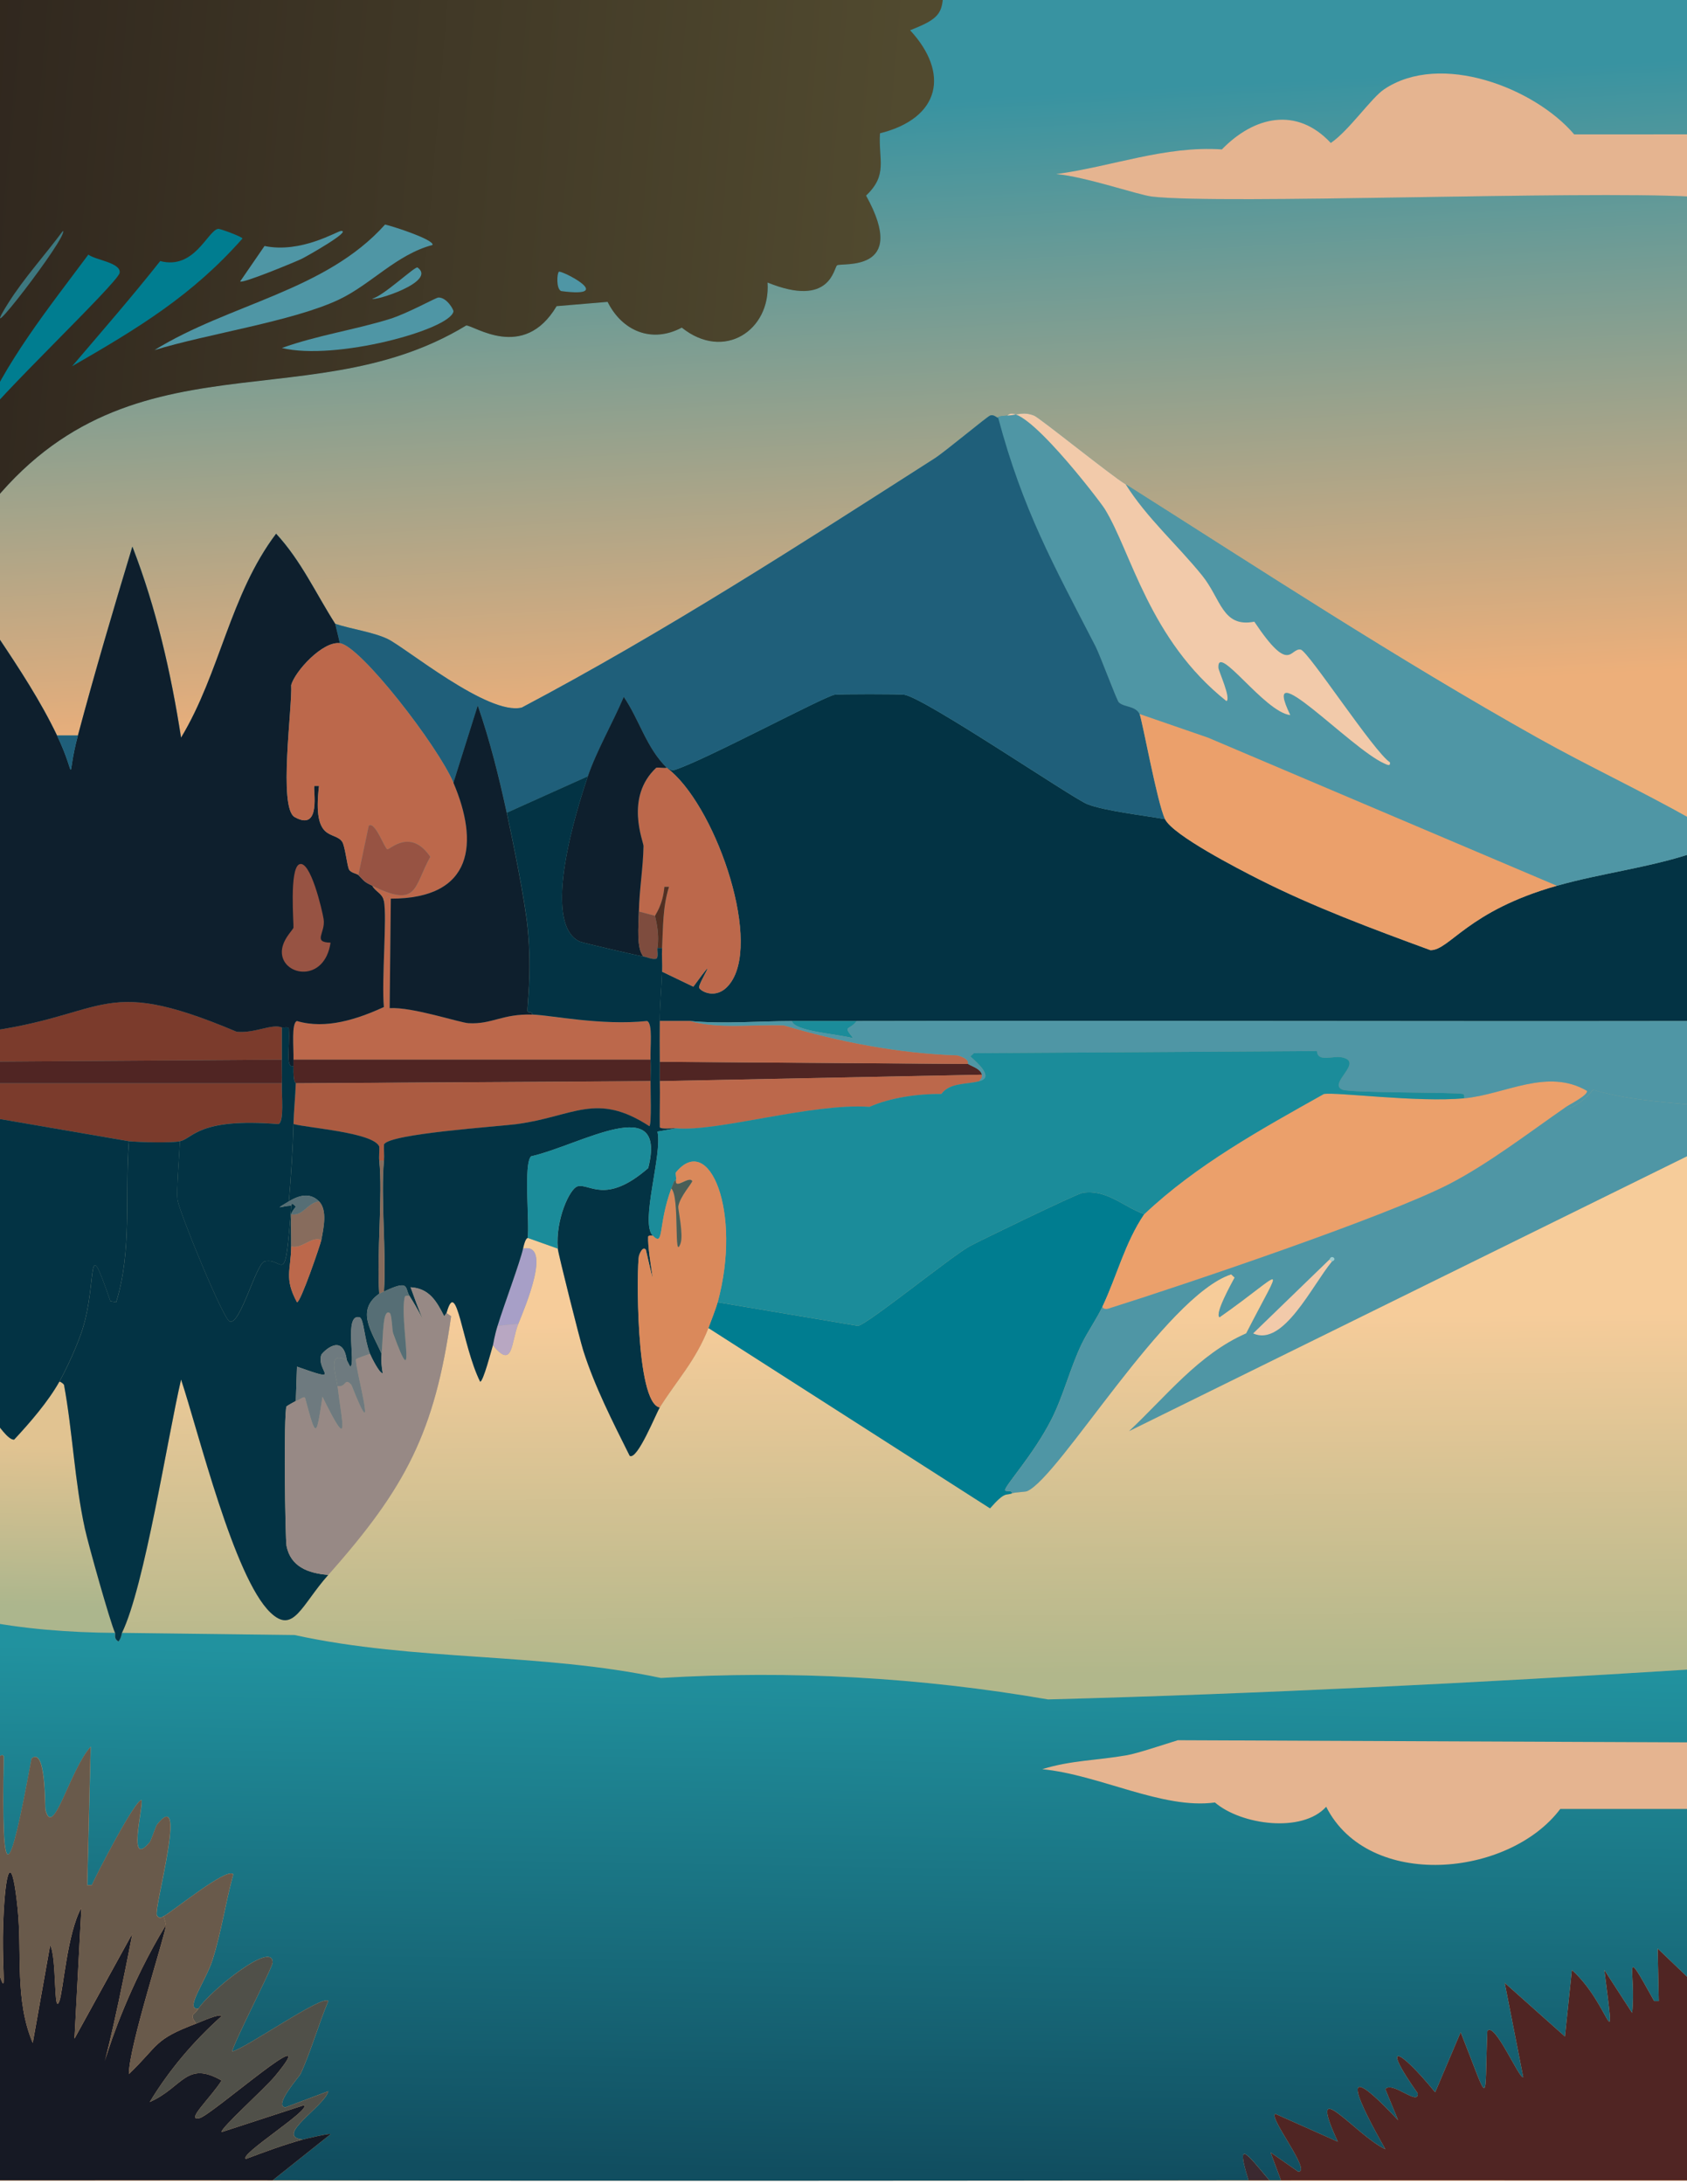 <?xml version="1.0" encoding="utf-8"?>
<!-- Generator: Adobe Illustrator 28.1.0, SVG Export Plug-In . SVG Version: 6.00 Build 0)  -->
<svg version="1.1" id="Layer_1" xmlns="http://www.w3.org/2000/svg" xmlns:xlink="http://www.w3.org/1999/xlink" x="0px" y="0px"
	 viewBox="0 0 612 792" style="enable-background:new 0 0 612 792;" xml:space="preserve">
<style type="text/css">
	.st0{fill:url(#SVGID_1_);}
	.st1{fill:url(#SVGID_00000147937391746568393620000007635164917626036381_);}
	.st2{fill:#033344;}
	.st3{fill:#4F96A5;}
	.st4{fill:#E5B490;}
	.st5{fill:#1F5F7A;}
	.st6{fill:#F2CAAA;}
	.st7{fill:#EBA06B;}
	.st8{fill:#BC684B;}
	.st9{fill:#0E1F2D;}
	.st10{fill:#7E4C3E;}
	.st11{fill:#522F22;}
	.st12{fill:#502523;}
	.st13{fill:#3B2930;}
	.st14{fill:url(#SVGID_00000022540496797433713990000018256613795988570000_);}
	.st15{fill:url(#SVGID_00000063609655160379279060000001661023183504456859_);}
	.st16{fill:#A79FC7;}
	.st17{fill:#B8A7C2;}
	.st18{fill:url(#SVGID_00000096044485640710761050000007163718305665943945_);}
	.st19{fill:#007D90;}
	.st20{fill:#3E787F;}
	.st21{fill:#7B3B2C;}
	.st22{fill:#AB5B41;}
	.st23{fill:url(#SVGID_00000023964905055753157440000001187423362795850118_);}
	.st24{fill:#1B8C9A;}
	.st25{fill:#9ECDD0;}
	.st26{fill:#978985;}
	.st27{fill:#6E7A7F;}
	.st28{fill:#566E75;}
	.st29{fill:#876C5D;}
	.st30{fill:#161924;}
	.st31{fill:#695A4B;}
	.st32{fill:#505049;}
	.st33{fill:#975343;}
	.st34{fill:#DA895B;}
	.st35{fill:#495E57;}
</style>
<g>
	<g id="Background_00000107574576836849844540000017372576447955681186_">
		
			<linearGradient id="SVGID_1_" gradientUnits="userSpaceOnUse" x1="292.974" y1="4.619" x2="308.978" y2="301.435" gradientTransform="matrix(1 0 0 2.626 -0.023 6.537409e-03)">
			<stop  offset="0.124" style="stop-color:#3893A1"/>
			<stop  offset="0.871" style="stop-color:#EDAF7A"/>
		</linearGradient>
		<rect x="-12.13" y="-6.57" class="st0" width="625.78" height="797.33"/>
		
			<linearGradient id="SVGID_00000072241014723341770960000009553751879840579746_" gradientUnits="userSpaceOnUse" x1="294.182" y1="1.762" x2="310.122" y2="297.383">
			<stop  offset="0.124" style="stop-color:#3893A1"/>
			<stop  offset="0.871" style="stop-color:#EDAF7A"/>
		</linearGradient>
		<path style="fill:url(#SVGID_00000072241014723341770960000009553751879840579746_);" d="M341.93-6.55
			c90.54,0.06,181.08-0.04,271.62,0c0.07,18.42-0.09,36.85,0,55.27c-21.23,0-21.23,0-42.47,0c-14.25-16.77-48.44-30.14-68.96-16.35
			c-4.7,3.16-12.71,14.94-19.34,19.46c-12.37-13.29-27.85-9.67-39.52,2.34c-20.53-1.4-39.94,6.24-60.13,8.95
			c10.45,0.86,29.87,7.61,34.9,8.17c25.93,2.9,155.08-2.19,195.52,0c0.25,75.25-0.05,150.5,0,225.75
			c-18.32-10.34-37.58-19.3-55.92-29.58c-51.17-28.69-100.16-60.78-149.26-91.86c-4.98-2.93-31.25-24.15-33.22-24.91
			c-3.91-1.52-5.96-0.24-9.67,0c-4.34,0.28-3.2,0.74-3.36,0.78c-0.51,0.12-1.5-1.33-2.94-0.78c-1.21,0.47-16.27,13.07-20.18,15.57
			c-49.01,31.35-97.94,62.94-149.69,90.3c-12.16,3.09-42.39-21.91-48.77-24.91c-5.32-2.5-13.24-3.55-18.92-5.45
			c-7.04-11.02-12.35-22.87-21.44-32.7c-16.79,22.26-20.28,50.41-34.48,73.95c-3.67-23.56-8.96-46.84-17.66-69.28
			c-6.88,22.73-13.65,45.6-19.76,68.5c-3.78,0-3.78,0-7.57,0c-5.96-12.45-13.71-24.25-21.44-35.81c-5.68,10.9-5.68,10.9-11.35,21.8
			c0.01-19.2-0.02-38.4,0-57.61c51.88-79.18,121.46-40.71,181.22-77.07c2.72-0.15,20.84,13.15,32.8-7.01
			c9.25-0.78,9.25-0.78,18.5-1.56c5.16,10.42,15.89,15.22,26.91,9.34c15.3,12.27,32.3,0.98,31.11-16.35
			c22.91,9.31,23.99-5.37,25.23-6.23c1.59-1.1,26.19,2.97,10.51-25.3c8.01-7.56,4.45-12.91,5.05-22.58
			c22.1-5.54,25.22-21.96,10.93-37.37C341.01,6.67,342.74,4.92,341.93-6.55z"/>
		<path class="st2" d="M422.66,297.05c2.87,5.83,26.68,18.06,34.06,21.8c19.88,10.05,41.21,17.98,62.23,25.69
			c6.96,0.05,13.4-14.18,45.83-23.35c15.96-4.52,32.96-6.5,48.77-11.68c0.01,20.24-0.01,40.48,0,60.72
			c-100.91,0.15-201.82-0.2-302.73,0c-7.85,0.02-15.7-0.02-23.55,0c-12.32,0.03-24.65,1.14-37,0c-5.47,0-5.47,0-10.93,0
			c0.04-6.06,0.61-11.91,0.84-17.9c5.68,2.72,5.68,2.72,11.35,5.45c10.42-14.3,1.56-1.02,2.1,0.39c0.51,1.32,6.98,5.04,11.77-2.34
			c10.69-16.44-6.5-64.82-23.55-77.46c0.53-0.13,1.34,1.28,2.94,0.78c10.7-3.37,54.03-26.57,58.02-27.25
			c1.55-0.26,23.64-0.27,25.23,0c7.69,1.28,61.07,37.61,66.43,39.7C400.9,294.1,414.91,295.65,422.66,297.05z"/>
		<path class="st3" d="M365.47,150.7c5.11-6.24,33.58,31.04,35.32,33.86c9.63,15.61,16.06,47.38,44.15,69.67
			c1.7-1.04-2.88-10.9-2.94-12.07c-0.53-9.32,16.69,16.06,26.07,17.13c-11.45-23.75,21.72,12,34.06,17.52
			c1.27,0.57,2.31,1.15,2.1-0.39c-5.75-3.68-29.68-40.41-32.38-40.87c-3.97-0.67-3.83,9.34-16.82-10.12
			c-11.61,2.26-12.05-8.24-18.92-16.74c-9.03-11.17-20.12-20.91-27.75-33.08c49.1,31.08,98.1,63.17,149.26,91.86
			c18.34,10.29,37.6,19.24,55.92,29.58c0,4.15,0,8.3,0,12.46c-15.81,5.18-32.82,7.16-48.77,11.68
			c-63.28-26.86-63.28-26.86-126.56-53.71c-12.4-4.28-12.4-4.28-24.81-8.56c-1.57-3.08-5.81-2.41-7.57-4.28
			c-0.77-0.82-6.8-17.12-8.41-20.24c-15.31-29.67-26.4-49.5-35.32-82.91C362.28,151.44,361.14,150.98,365.47,150.7z"/>
		<path class="st4" d="M613.55,48.72c0.04,7.52-0.02,15.05,0,22.58c-40.44-2.19-169.58,2.9-195.52,0
			c-5.03-0.56-24.45-7.31-34.9-8.17c20.18-2.71,39.59-10.35,60.13-8.95c11.67-12,27.15-15.62,39.52-2.34
			c6.64-4.52,14.64-16.3,19.34-19.46c20.52-13.79,54.71-0.42,68.96,16.35C592.31,48.72,592.31,48.72,613.55,48.72z"/>
		<path class="st5" d="M362.11,151.48c8.92,33.41,20.01,53.24,35.32,82.91c1.61,3.12,7.64,19.42,8.41,20.24
			c1.76,1.87,6,1.2,7.57,4.28c0.9,1.77,6.42,32.4,9.25,38.14c-7.74-1.41-21.75-2.95-28.17-5.45c-5.37-2.09-58.74-38.42-66.43-39.7
			c-1.59-0.27-23.68-0.26-25.23,0c-3.99,0.68-47.32,23.88-58.02,27.25c-1.61,0.51-2.41-0.91-2.94-0.78
			c-7.41-7.29-9.88-17.34-15.56-25.69c-3.86,9.11-9.91,19.64-13.03,28.8c-14.72,6.62-14.72,6.62-29.43,13.23
			c-2.82-13.01-6.13-26.26-10.51-38.92c-4.41,14.01-4.41,14.01-8.83,28.02c-5.77-13.53-33.74-49.64-41.21-50.6
			c-0.84-3.5-0.84-3.5-1.68-7.01c5.68,1.9,13.6,2.95,18.92,5.45c6.39,3,36.61,28,48.77,24.91c51.74-27.36,100.68-58.95,149.69-90.3
			c3.91-2.5,18.97-15.1,20.18-15.57C360.61,150.15,361.6,151.6,362.11,151.48z"/>
		<path class="st6" d="M408.36,175.61c7.63,12.18,18.73,21.92,27.75,33.08c6.87,8.5,7.31,19,18.92,16.74
			c12.99,19.46,12.85,9.45,16.82,10.12c2.69,0.46,26.63,37.19,32.38,40.87c0.2,1.54-0.83,0.96-2.1,0.39
			c-12.34-5.51-45.5-41.27-34.06-17.52c-9.38-1.06-26.6-26.45-26.07-17.13c0.07,1.16,4.64,11.03,2.94,12.07
			c-28.09-22.3-34.52-54.06-44.15-69.67c-1.74-2.82-30.21-40.1-35.32-33.86c3.71-0.24,5.76-1.52,9.67,0
			C377.12,151.47,403.39,172.69,408.36,175.61z"/>
		<path class="st7" d="M564.77,321.19c-32.43,9.17-38.87,23.4-45.83,23.35c-21.02-7.71-42.35-15.64-62.23-25.69
			c-7.38-3.73-31.19-15.97-34.06-21.8c-2.83-5.75-8.35-36.38-9.25-38.14c12.4,4.28,12.4,4.28,24.81,8.56
			C501.49,294.33,501.49,294.33,564.77,321.19z"/>
		<path class="st8" d="M241.86,278.37c17.04,12.64,34.24,61.02,23.55,77.46c-4.8,7.37-11.27,3.65-11.77,2.34
			c-0.54-1.41,8.32-14.69-2.1-0.39c-5.68-2.72-5.68-2.72-11.35-5.45c0.11-2.84-0.16-5.72,0-8.56c0.43-7.58,0.18-14.74,2.52-22.19
			c-0.84,0-0.84,0-1.68,0c-0.61,6.81-3.3,9.96-3.36,10.51c-2.94-0.78-2.94-0.78-5.89-1.56c0.17-8.07,1.53-15.72,1.68-23.74
			c0.03-1.53-6.94-17.62,4.63-28.41C239.26,278.21,240.89,278.61,241.86,278.37z"/>
		<path class="st9" d="M241.86,278.37c-0.97,0.24-2.6-0.16-3.78,0c-11.57,10.79-4.6,26.88-4.63,28.41
			c-0.15,8.03-1.51,15.68-1.68,23.74c-0.12,5.53-0.94,13.41,1.68,16.35c-1.18-0.16-22.06-4.96-23.13-5.45
			c-14.24-6.56-1.03-48.29,2.94-59.94c3.12-9.16,9.17-19.69,13.03-28.8C231.98,261.03,234.45,271.08,241.86,278.37z"/>
		<path class="st10" d="M237.65,332.08c-0.07,0.58,1.72,5.6,0.84,11.68c-0.15,1.03,0.46,3.22-0.42,3.89
			c-1.75,0.33-2.99-0.56-4.63-0.78c-2.62-2.93-1.8-10.81-1.68-16.35C234.71,331.31,234.71,331.31,237.65,332.08z"/>
		<path class="st11" d="M240.18,343.76c-0.84,0-0.84,0-1.68,0c0.88-6.07-0.91-11.1-0.84-11.68c0.07-0.54,2.75-3.7,3.36-10.51
			c0.84,0,0.84,0,1.68,0C240.35,329.02,240.6,336.19,240.18,343.76z"/>
	</g>
	<g>
		<g>
			<path class="st4" d="M613.55,631.79c-0.01,8.04,0.01,16.09,0,24.13c-23.76,0-23.76,0-47.51,0
				c-18.59,24.75-69.53,29.58-84.93-0.78c-8.66,9.61-30.81,6.62-40.36-1.56c-19.05,2.59-41.77-10.03-62.65-12.07
				c10.47-3.25,19.45-3.11,30.69-5.06c3.93-0.68,13.82-4.02,18.5-5.45C520.42,631.4,520.42,631.4,613.55,631.79z"/>
			<g>
				<path class="st12" d="M613.55,718.2c-0.09,24.13,0.07,48.27,0,72.4c-49.61,0.05-99.23-0.06-148.84,0
					c-1.89-5.06-1.89-5.06-3.78-10.12c5.05,3.5,5.05,3.5,10.09,7.01c4.83-0.11-10.81-19.56-8.41-21.02
					c11.35,5.06,11.35,5.06,22.71,10.12c-11.93-25.92,6.68-2.16,17.24,2.72c-9.04-16-19.07-35.79,4.63-10.51
					c-2.31-5.64-2.31-5.64-4.63-11.29c2.52-3.06,12.12,6.33,11.77,1.56c-13.63-19.23-6.96-16.63,6.31-0.39
					c4.63-10.9,4.63-10.9,9.25-21.8c10.89,27.43,8.56,26.67,9.67-0.39c2.55-3.81,11.62,17.51,13.03,16.74
					c-3.36-17.13-3.36-17.13-6.73-34.25c10.93,9.73,10.93,9.73,21.86,19.46c1.26-12.07,1.26-12.07,2.52-24.13
					c14.11,12.71,16.15,34.91,11.77,0c5.05,7.78,5.05,7.78,10.09,15.57c1.59-15.29-4.11-26.08,7.99-4.28c0.84,0,0.84,0,1.68,0
					c-0.21-9.54-0.21-9.54-0.42-19.07C607.45,712.36,607.45,712.36,613.55,718.2z"/>
				<path class="st13" d="M460.5,790.6c-2.52,0-5.05,0-7.57,0C447.95,774.7,452.72,781.41,460.5,790.6z"/>
			</g>
		</g>
		<g>
			
				<linearGradient id="SVGID_00000080908786379389494500000007247301420873764251_" gradientUnits="userSpaceOnUse" x1="328.37" y1="432.721" x2="329.634" y2="607.76">
				<stop  offset="0.258" style="stop-color:#F6CC9A"/>
				<stop  offset="1" style="stop-color:#B1B78B"/>
			</linearGradient>
			<path style="fill:url(#SVGID_00000080908786379389494500000007247301420873764251_);" d="M613.55,418.49
				c-0.03,62.28,0.07,124.55,0,186.83c-77.72,4.88-155.48,8.82-233.36,10.9c-46.45-8.03-93.29-10.62-140.43-7.78
				c-43.69-9.3-89.15-5.97-132.87-15.57c-31.32-0.39-31.32-0.39-62.65-0.78c8.18-16.79,16.47-70.47,21.44-91.86
				c6.27,18.83,19.17,71.81,32.38,84.46c8.4,8.04,11.23-2.6,21.02-13.62c28.21-31.75,38.65-51.87,44.57-93.81
				c-0.84-0.58-0.84-0.58-1.68-1.17c3.73-13.55,5.57,11.6,12.19,24.91c1.1,0.04,4.11-11.53,4.63-13.23c7.42,9.1,6.57-1.12,9.25-7.78
				c2.39-5.94,12.43-29.46,1.68-27.25c0.94-4.25,1.65-3.68,1.68-3.89c5.47,1.95,5.47,1.95,10.93,3.89c0.16,1.89,8,33.05,9.25,36.98
				c4.18,13.14,10.63,25.74,16.82,38.14c2.76,1.78,9.59-15.39,10.93-17.52c6.41-10.17,12.96-16.87,17.66-28.8
				c51.09,32.7,51.09,32.7,102.17,65.39c5.65-6.43,5.71-4.49,7.99-5.45c0.95-0.4,4.77-0.47,5.47-0.78
				c11.87-5.32,50.13-70.78,74-78.62c0.63,0.58,0.63,0.58,1.26,1.17c-1.13,2.16-7.32,13.19-5.47,14.4
				c24.09-16.88,23.82-21.79,9.67,5.84c-17.27,7.57-29.12,22.96-42.47,35.42C511.59,468.71,511.59,468.71,613.55,418.49z"/>
			
				<linearGradient id="SVGID_00000002365698037441435970000011835542156764736700_" gradientUnits="userSpaceOnUse" x1="18.107" y1="524.175" x2="17.042" y2="582.536">
				<stop  offset="0" style="stop-color:#E1C391"/>
				<stop  offset="1" style="stop-color:#ACB68D"/>
			</linearGradient>
			<path style="fill:url(#SVGID_00000002365698037441435970000011835542156764736700_);" d="M41.72,592.09
				c-16.51-0.14-33.61-1.39-49.61-4.67c8.41-33.08,1.48-56.32,4.2-71.23c0.04-0.22,1.16-1.22,1.68-1.17
				c1.26,1.53,4.97,7.21,7.15,7.01c5.75-6.16,12.37-13.82,16.4-21.02c0.52-0.05,1.64,0.95,1.68,1.17
				c3.14,17.12,3.81,34.98,7.57,52.16C32.02,559.99,39.94,588.19,41.72,592.09z"/>
		</g>
		<g>
			<path class="st16" d="M188.04,479.99c-3.78,0.39-3.78,0.39-7.57,0.78c2.51-8.1,8.14-23.04,9.25-28.02
				C200.47,450.53,190.43,474.05,188.04,479.99z"/>
			<path class="st17" d="M188.04,479.99c-2.68,6.67-1.83,16.89-9.25,7.78c0.21-0.69,0.51-3.21,1.68-7.01
				C184.25,480.38,184.25,480.38,188.04,479.99z"/>
		</g>
		<g>
			
				<linearGradient id="SVGID_00000026136896187469328810000011687177160597553323_" gradientUnits="userSpaceOnUse" x1="-13.42" y1="79.245" x2="322.561" y2="107.539">
				<stop  offset="0" style="stop-color:#30271E"/>
				<stop  offset="1" style="stop-color:#514A2F"/>
			</linearGradient>
			<path style="fill:url(#SVGID_00000026136896187469328810000011687177160597553323_);" d="M341.93-6.55
				c0.81,11.47-0.91,13.22-11.77,17.52c14.29,15.41,11.17,31.83-10.93,37.37c-0.59,9.67,2.96,15.02-5.05,22.58
				c15.68,28.27-8.92,24.2-10.51,25.3c-1.24,0.86-2.32,15.54-25.23,6.23c1.19,17.33-15.81,28.62-31.11,16.35
				c-11.02,5.88-21.75,1.08-26.91-9.34c-9.25,0.78-9.25,0.78-18.5,1.56c-11.96,20.15-30.07,6.86-32.8,7.01
				c-59.76,36.36-129.34-2.11-181.22,77.07c0.06-67.21-0.05-134.42,0-201.62C105.91-6.49,223.92-6.62,341.93-6.55z"/>
			<g>
				<path class="st3" d="M202.75,98.54c0.88-0.64,21.13,9.67,0.84,7.01C201.7,104.77,202.06,99.05,202.75,98.54z"/>
				<g>
					<path class="st3" d="M139.69,81.42c2.76,0.6,17.75,5.44,17.24,7.4c-13.17,3.49-22.3,14.31-34.06,19.85
						c-16.71,7.87-47.93,12.44-66.85,18.29C83.19,110.15,118.11,105.54,139.69,81.42z"/>
					<path class="st19" d="M79.14,82.98c0.67-0.11,8.69,2.87,8.83,3.5c-18.21,20.63-37.77,32.47-61.81,46.32
						c10.76-12.63,21.73-25.2,31.96-38.14C70.56,97.95,75.31,83.61,79.14,82.98z"/>
					<path class="st19" d="M32.05,92.32c2.55,1.99,11.92,2.92,11.35,6.62c-0.55,3.58-46.3,46.8-50.88,54.88
						C1.7,131.4,17.47,111.92,32.05,92.32z"/>
					<path class="st3" d="M159.03,107.89c2.96-0.14,5.59,4.39,5.47,5.06c-1.26,6.61-42.9,17.95-62.23,13.23
						c12.64-4.56,26.26-6.54,39.1-10.51C147.93,113.64,158.05,107.93,159.03,107.89z"/>
					<path class="st3" d="M123.71,83.75c4.13-0.18-12.25,9.11-14.3,10.12c-1.81,0.9-21.67,9.13-22.28,8.17
						c4.41-6.42,4.41-6.42,8.83-12.84C109.25,91.95,122.26,83.82,123.71,83.75z"/>
					<path class="st20" d="M22.8,83.75c2.51,1.28-33.17,47.34-19.76,26.08C8.73,100.8,16.41,92.4,22.8,83.75z"/>
					<path class="st3" d="M151.46,96.99c7.27,5.14-15.96,12.42-16.4,11.29C138.9,107.49,150.65,96.41,151.46,96.99z"/>
					<path class="st19" d="M-5.8,90.76c9.43,4.82,4.03,3.89,0,10.12C-5.8,95.82-5.8,95.82-5.8,90.76z"/>
				</g>
			</g>
		</g>
		<g>
			<g>
				<path class="st21" d="M102.26,392.8c-0.16,4.43,0.91,13.9-1.26,14.79c-29.12-2.34-30.85,5.13-35.74,6.23
					c-2.94,0.66-14.72,0.35-18.5,0c-29.43-5.06-29.43-5.06-58.86-10.12c0-3.63,0-7.27,0-10.9C45.08,392.8,45.08,392.8,102.26,392.8z
					"/>
				<path class="st21" d="M102.26,372.56c0,5.84,0,5.84,0,11.68c-57.18,0.39-57.18,0.39-114.37,0.78c0-3.37,0-6.75,0-10.12
					c52.47-5.42,46.13-22.66,97.97-0.78C92.56,374.73,98.66,371.06,102.26,372.56z"/>
				<path class="st12" d="M102.26,392.8c-57.18,0-57.18,0-114.37,0c0-2.59,0-5.19,0-7.78c57.18-0.39,57.18-0.39,114.37-0.78
					C102.19,387.09,102.37,389.96,102.26,392.8z"/>
			</g>
			<g>
				<path class="st8" d="M141.79,325.86c-0.21,19.85-0.21,19.85-0.42,39.7c8.19-0.51,25.34,5.26,28.59,5.45
					c8.53,0.49,12.27-3.47,23.13-3.11c7.06,0.23,24.81,4.07,41.63,2.34c2.18,0.89,1.08,9.55,1.26,14.01c-64.75,0-64.75,0-129.5,0
					c0.12-4.19-0.86-13.31,1.26-14.01c10.56,3.1,21.84-0.67,31.53-5.06c-0.89-9.81,1.2-32.58,0-38.53
					C141.6,323.64,141.65,325.86,141.79,325.86z"/>
				<path class="st12" d="M235.97,384.24c0.1,2.57,0.07,5.21,0,7.78c-64.33,0.39-64.33,0.39-128.66,0.78
					c0.01-0.31-1.04,0.33-0.84-6.23c0.02-0.78-0.02-1.56,0-2.34C171.22,384.24,171.22,384.24,235.97,384.24z"/>
				<path class="st12" d="M351.18,385.8c1.58,0.97,4.52,1.75,5.05,3.89c-58.44,1.17-58.44,1.17-116.89,2.34
					c-0.06-2.33,0.04-4.67,0-7.01C295.26,385.41,295.26,385.41,351.18,385.8z"/>
			</g>
			<g>
				<path class="st8" d="M250.27,370.23c10.8,2.99,22.76,1.15,34.06,1.56c20.31,6.07,41.79,10.18,63.07,10.9
					c4.9,1.46,3.57,2.98,3.78,3.11c-55.92-0.39-55.92-0.39-111.84-0.78c-0.07-4.92-0.03-9.87,0-14.79
					C244.8,370.23,244.8,370.23,250.27,370.23z"/>
				<path class="st8" d="M355.38,392.03c-4.84,1.31-10.82,0.46-13.88,4.67c-8.19-0.11-18.5,1.29-26.07,4.67
					c-21.01-1.44-55.04,9.14-70.22,7.78c-1.3-0.12-5.27,0.41-5.89-0.39c-0.11-5.57,0.15-11.17,0-16.74
					c58.44-1.17,58.44-1.17,116.89-2.34C356.55,391.01,355.53,391.19,355.38,392.03z"/>
				<path class="st22" d="M235.97,392.03c-0.06,2.36,0.45,15.67-0.42,16.35c-19.26-12.55-27.36-3.57-47.93-0.78
					c-6.76,0.92-46.46,3.48-48.35,7.4c-0.12,1.93,0.17,3.92,0,5.84c-0.84,0-0.84,0-1.68,0c-0.18-1.66,0.12-3.39,0-5.06
					c-2.05-5.06-25.24-6.67-31.11-8.17c0.13-4.95,0.67-9.91,0.84-14.79C171.64,392.42,171.64,392.42,235.97,392.03z"/>
			</g>
		</g>
		<g>
			
				<linearGradient id="SVGID_00000021105642696716897750000004379830270134245023_" gradientUnits="userSpaceOnUse" x1="301.714" y1="601.424" x2="298.537" y2="787.325">
				<stop  offset="0" style="stop-color:#21929F"/>
				<stop  offset="1" style="stop-color:#114E60"/>
			</linearGradient>
			<path style="fill:url(#SVGID_00000021105642696716897750000004379830270134245023_);" d="M41.72,592.09
				c0.27,0.59-0.61,2.06,1.26,3.11c1.07-1.29,1.15-2.88,1.26-3.11c31.32,0.39,31.32,0.39,62.65,0.78
				c43.72,9.6,89.18,6.26,132.87,15.57c47.15-2.84,93.99-0.25,140.43,7.78c77.88-2.07,155.64-6.02,233.36-10.9
				c-0.01,8.82,0.01,17.65,0,26.47c-93.13-0.39-93.13-0.39-186.27-0.78c-4.68,1.43-14.57,4.77-18.5,5.45
				c-11.24,1.95-20.22,1.81-30.69,5.06c20.87,2.03,43.6,14.66,62.65,12.07c9.55,8.18,31.7,11.17,40.36,1.56
				c15.41,30.36,66.34,25.53,84.93,0.78c23.76,0,23.76,0,47.51,0c-0.03,20.76,0.08,41.52,0,62.28c-6.1-5.84-6.1-5.84-12.19-11.68
				c0.21,9.54,0.21,9.54,0.42,19.07c-0.84,0-0.84,0-1.68,0c-12.1-21.8-6.4-11.01-7.99,4.28c-5.05-7.78-5.05-7.78-10.09-15.57
				c4.37,34.91,2.33,12.71-11.77,0c-1.26,12.07-1.26,12.07-2.52,24.13c-10.93-9.73-10.93-9.73-21.86-19.46
				c3.36,17.13,3.36,17.13,6.73,34.25c-1.42,0.77-10.49-20.55-13.03-16.74c-1.12,27.06,1.22,27.82-9.67,0.39
				c-4.63,10.9-4.63,10.9-9.25,21.8c-13.27-16.24-19.93-18.84-6.31,0.39c0.34,4.78-9.25-4.61-11.77-1.56
				c2.31,5.64,2.31,5.64,4.63,11.29c-23.7-25.28-13.66-5.49-4.63,10.51c-10.56-4.89-29.17-28.65-17.24-2.72
				c-11.35-5.06-11.35-5.06-22.71-10.12c-2.4,1.46,13.24,20.91,8.41,21.02c-5.05-3.5-5.05-3.5-10.09-7.01
				c1.89,5.06,1.89,5.06,3.78,10.12c-1.4,0-2.8,0-4.2,0c-7.78-9.19-12.55-15.9-7.57,0c-118,0.16-236.03,0.26-354.03,0
				c10.51-8.37,10.51-8.37,21.02-16.74c-0.18-0.45-9.32,1.74-10.09,1.95c-10.7-1.09,7.87-11.96,9.25-17.52
				c-7.78,2.92-7.78,2.92-15.56,5.84c-4.48-0.47,5.04-11.16,5.47-12.07c3.6-7.68,6.67-18.42,10.09-26.47
				c-2.03-2.47-29.87,17.21-34.9,18.29c1.23-4.61,14.72-30.55,14.72-32.31c-0.02-8.16-23.24,10.87-26.91,16.74
				c-5.32,0.72,2.64-10,5.05-17.52c3.23-10.09,4.76-20.93,7.57-31.14c-2.03-2.88-22.28,13.69-25.23,15.18
				c-0.07-0.25-1.34,1.54-2.52-0.39c-0.97-3.14,11.61-47.54,0-32.7c-0.21,0.27-2.11,5.73-2.52,6.23
				c-8.16,9.74-2.59-11.63-2.94-15.18c-1.85-1.32-17,28.06-18.08,30.75c-0.84,0-0.84,0-1.68,0c0.63-25.11,0.63-25.11,1.26-50.21
				c-7.73,8.79-13.6,33.7-16.4,22.96c-0.29-1.11,0.27-23.08-5.05-18.68c-8.09,44.1-11.05,48.93-10.09-0.78
				c-1.91-3.44-8.42,14.9-13.45,16.74c-0.03-17.65,0.02-35.29,0-52.94c2.6-3.37,3.16-9.13,4.2-13.23
				C8.11,590.7,25.21,591.96,41.72,592.09z"/>
			<path class="st2" d="M46.76,413.82c-1.54,19.6,1.23,39.32-4.63,58.38c-1.05-0.19-1.05-0.19-2.1-0.39
				c-8.99-26.2-4.55-7.68-10.09,10.12c-1.64,5.28-5.62,14.09-8.41,19.07c-4.03,7.19-10.65,14.86-16.4,21.02
				c-2.18,0.2-5.89-5.48-7.15-7.01c-4.25-5.17-6.51-10.88-10.09-16.35c-0.02-31.66,0.01-63.32,0-94.97
				C17.33,408.76,17.33,408.76,46.76,413.82z"/>
			<path class="st2" d="M137.58,420.83c1.33,12.45-0.99,34.17,0,48.26c-8.67,6.14-2.62,13.83,0.84,21.8
				c-0.2,2.33-0.01,4.7,0.42,7.01c-1.07,0.4-4.27-6.08-4.63-7.01c-2.09-5.43-2.2-12.82-3.78-13.23c-5.78-1.53-1.24,16.98-3.36,17.9
				c-0.48-0.71-1.14-2.27-1.26-2.34c-1.48-10.59-9.04-2.61-9.25-1.95c-1.93,6.04,8.25,10.33-8.83,4.28
				c-0.21,6.23-0.21,6.23-0.42,12.46c-0.19,0.06-3.28,1.78-3.36,1.95c-1.11,2.31-0.49,48.11,0,50.6c1.49,7.54,7.82,9.92,15.14,10.51
				c-9.79,11.02-12.63,21.67-21.02,13.62c-13.2-12.65-26.11-65.63-32.38-84.46c-4.97,21.38-13.26,75.07-21.44,91.86
				c-0.12,0.24-0.19,1.82-1.26,3.11c-1.87-1.05-0.99-2.53-1.26-3.11c-1.78-3.91-9.7-32.1-10.93-37.76
				c-3.75-17.18-4.43-35.04-7.57-52.16c-0.04-0.22-1.16-1.22-1.68-1.17c2.79-4.98,6.77-13.79,8.41-19.07
				c5.54-17.8,1.1-36.32,10.09-10.12c1.05,0.19,1.05,0.19,2.1,0.39c5.85-19.07,3.09-38.78,4.63-58.38c3.78,0.35,15.56,0.66,18.5,0
				c-0.2,5.02-1.36,18.39-0.84,21.41c0.81,4.72,16.52,43.15,18.92,43.98c3.82,1.32,9.57-21.06,12.61-21.8
				c7.18-1.74,7.39,11.07,9.67-20.24c0.09,0-0.14-1.7,1.68,0.39c-0.54,0.56-1.67,2.23-1.68,2.72c-0.13,3.88,0.03,7.79,0,11.68
				c-0.07,8.66-2.65,11.47,2.1,20.24c1.24,0.34,8.52-20.97,8.83-22.58c0.85-4.44,2.24-10.9-0.84-14.01c-3.34-3.37-7.36-2.13-10.93,0
				c0.79-9.25,1.44-18.77,1.68-28.02c5.87,1.5,29.06,3.11,31.11,8.17C137.71,417.44,137.41,419.17,137.58,420.83z"/>
			<path class="st2" d="M213.27,281.48c-3.97,11.65-17.19,53.38-2.94,59.94c1.07,0.49,21.94,5.29,23.13,5.45
				c1.63,0.22,2.88,1.11,4.63,0.78c0.88-0.68,0.27-2.86,0.42-3.89c0.84,0,0.84,0,1.68,0c-0.16,2.84,0.11,5.72,0,8.56
				c-0.23,6-0.8,11.85-0.84,17.9c-0.03,4.92-0.07,9.87,0,14.79c0.04,2.33-0.06,4.67,0,7.01c0.15,5.57-0.11,11.16,0,16.74
				c0.61,0.8,4.59,0.27,5.89,0.39c-3.36,0.58-3.36,0.58-6.73,1.17c1.91,8.19-6.42,33.01-1.68,37.76c-0.63-0.03-1.66-0.13-1.68,0.39
				c-0.27,6.69,4.2,26.47-0.84,4.67c-1.27-1.47-2.43,1.94-2.52,2.34c-0.77,3.33-1.34,53.26,7.57,54.88
				c-1.34,2.12-8.17,19.3-10.93,17.52c-6.18-12.4-12.64-25.01-16.82-38.14c-1.25-3.93-9.09-35.08-9.25-36.98
				c-0.89-10.67,4.39-21.79,7.15-22.58c4.35-1.25,10.11,6.88,25.65-6.62c7.11-27.95-24.42-8.4-42.47-4.28
				c-2.85,2.63-0.48,24.23-1.26,29.58c-0.03,0.21-0.74-0.36-1.68,3.89c-1.11,4.99-6.74,19.92-9.25,28.02
				c-1.18,3.79-1.47,6.32-1.68,7.01c-0.51,1.7-3.52,13.27-4.63,13.23c-6.62-13.31-8.46-38.46-12.19-24.91
				c-0.42,0.58-0.42,0.58-0.84,1.17c-2.7-5.29-5.33-10.12-12.19-10.51c6.07,17.1,6.29,13.75-0.42,3.11
				c-1.82-2.88,0.27-6.05-9.25-1.56c0.91-14.56-1.22-33.75,0-47.49c0.17-1.92-0.12-3.91,0-5.84c1.89-3.92,41.59-6.48,48.35-7.4
				c20.57-2.79,28.67-11.77,47.93,0.78c0.87-0.67,0.36-13.98,0.42-16.35c0.07-2.57,0.1-5.22,0-7.78
				c-0.18-4.47,0.92-13.12-1.26-14.01c-16.81,1.73-34.56-2.1-41.63-2.34c0.12-1.14-1.52-0.53-1.68-1.17
				c-0.38-1.48,1.72-13.25,0-30.36c-1-9.98-5.22-30.81-7.57-41.65C198.55,288.1,198.55,288.1,213.27,281.48z"/>
			<path class="st24" d="M310.81,370.23c-2.77,3.65-5.21,1.36-1.26,6.23c-5.84-1.56-21.4-2.47-22.28-6.23
				C295.12,370.21,302.97,370.24,310.81,370.23z"/>
			<path class="st2" d="M106.47,386.58c-0.2,6.56,0.85,5.91,0.84,6.23c-0.17,4.89-0.71,9.84-0.84,14.79
				c-0.25,9.25-0.9,18.78-1.68,28.02c-5.93,3.53-2.7,1.64,0.84,1.56c-2.28,31.31-2.49,18.5-9.67,20.24
				c-3.05,0.74-8.8,23.11-12.61,21.8c-2.4-0.83-18.11-39.26-18.92-43.98c-0.52-3.02,0.64-16.39,0.84-21.41
				c4.89-1.09,6.62-8.57,35.74-6.23c2.18-0.89,1.1-10.36,1.26-14.79c0.1-2.85-0.07-5.71,0-8.56c0-5.84,0-5.84,0-11.68
				c0.59,0.25,2.13-0.42,2.52,0.39C105.24,380.05,103.45,387.32,106.47,386.58z"/>
			<g>
				<path class="st19" d="M415.09,440.29c-7.02,10.37-9.85,22.28-15.14,33.47c-2.18,4.61-5.36,9.04-7.57,13.62
					c-4.19,8.7-6.57,18.66-10.93,27.25c-6.54,12.89-17.01,24.2-16.82,25.69c0.1,0.78,2.54-0.2,2.52,1.17
					c-2.28,0.95-2.34-0.98-7.99,5.45c-51.09-32.7-51.09-32.7-102.17-65.39c0.86-2.18,2.88-7.57,3.36-9.34
					c25.44,4.28,25.44,4.28,50.88,8.56c3.34-0.45,33.33-24.76,40.36-28.8c2.29-1.31,38.92-19.11,41.21-19.46
					C401.39,431.19,407.49,437.5,415.09,440.29z"/>
				<g>
					<path class="st7" d="M568.14,401.37c-13.2,9.14-28.2,20.69-42.47,28.02c-22.9,11.78-95.48,36.3-123.62,45.15
						c-0.66,0.21-2.17,0.21-2.1-0.78c5.29-11.2,8.12-23.1,15.14-33.47c18.89-17.89,42.22-30.73,65.17-43.59
						c4.42-0.79,33.94,3.12,50.88,1.56c14.9-1.38,30.07-11.12,44.57-2.72C576.33,397.03,569.44,400.47,568.14,401.37z"/>
					<g>
						<path class="st3" d="M613.55,400.59c0,5.97,0,11.94,0,17.9c-101.96,50.21-101.96,50.21-203.92,100.42
							c13.34-12.46,25.2-27.85,42.47-35.42c14.15-27.63,14.42-22.72-9.67-5.84c-1.86-1.21,4.34-12.24,5.47-14.4
							c-0.63-0.58-0.63-0.58-1.26-1.17c-23.87,7.84-62.13,73.3-74,78.62c-0.7,0.31-4.51,0.38-5.47,0.78
							c0.02-1.36-2.42-0.39-2.52-1.17c-0.19-1.49,10.28-12.8,16.82-25.69c4.36-8.59,6.74-18.55,10.93-27.25
							c2.21-4.59,5.39-9.01,7.57-13.62c-0.07,0.99,1.44,0.99,2.1,0.78c28.13-8.85,100.72-33.37,123.62-45.15
							c14.26-7.34,29.27-18.88,42.47-28.02c0.7,1.82,7.52-2.83,9.67-6.23C589.34,398.56,601.54,399.49,613.55,400.59z"/>
						<path class="st6" d="M483.2,457.42c-7.24,8.73-17.69,31.08-28.59,26.08c13.88-13.43,13.88-13.43,27.75-26.86
							C482.78,457.03,482.78,457.03,483.2,457.42z"/>
						<path class="st25" d="M483.2,457.42c-0.42-0.39-0.42-0.39-0.84-0.78C482.89,454.73,485.41,456.62,483.2,457.42z"/>
					</g>
				</g>
			</g>
			<g>
				<path class="st3" d="M287.27,370.23c0.89,3.76,16.44,4.67,22.28,6.23c-3.95-4.86-1.5-2.58,1.26-6.23
					c100.91-0.2,201.82,0.15,302.73,0c0,10.12,0,20.24,0,30.36c-12.01-1.1-24.21-2.03-35.74-5.45c-2.15,3.4-8.98,8.05-9.67,6.23
					c1.3-0.9,8.19-4.34,7.57-5.84c-14.5-8.4-29.67,1.35-44.57,2.72c0-0.54,0.22-1.35-0.42-1.56c-2.07-0.67-40.79-0.34-43.73-1.56
					c-5.44-2.25,7.87-9.89,0-11.68c-3.46-0.78-9.03,1.93-9.25-2.34c-62.23,0.39-62.23,0.39-124.46,0.78
					c-0.63,0.58-0.63,0.58-1.26,1.17c3.06,2.77,8.45,7.58,3.36,8.95c0.15-0.84,1.16-1.02,0.84-2.34c-0.53-2.14-3.47-2.92-5.05-3.89
					c-0.21-0.13,1.12-1.66-3.78-3.11c-21.28-0.72-42.76-4.83-63.07-10.9c-11.3-0.41-23.26,1.43-34.06-1.56
					C262.62,371.37,274.94,370.26,287.27,370.23z"/>
				<path class="st24" d="M202.33,452.75c-5.47-1.95-5.47-1.95-10.93-3.89c0.79-5.35-1.59-26.95,1.26-29.58
					c18.05-4.12,49.57-23.67,42.47,4.28c-15.54,13.49-21.3,5.37-25.65,6.62C206.73,430.96,201.44,442.08,202.33,452.75z"/>
				<path class="st24" d="M531.14,398.25c-16.93,1.56-46.46-2.35-50.88-1.56c-22.95,12.87-46.28,25.7-65.17,43.59
					c-7.6-2.79-13.7-9.1-22.28-7.78c-2.28,0.35-38.92,18.15-41.21,19.46c-7.03,4.04-37.02,28.35-40.36,28.8
					c-25.44-4.28-25.44-4.28-50.88-8.56c8.88-32.71-3.06-61.86-15.14-47.1c-0.3,0.37,0.29,2.28,0,2.72
					c-0.53,0.8-0.18-0.96-1.68,3.11c-4.98,13.51-2.5,21.36-6.73,17.13c-4.74-4.74,3.6-29.56,1.68-37.76
					c3.36-0.58,3.36-0.58,6.73-1.17c15.18,1.35,49.21-9.23,70.22-7.78c7.57-3.38,17.88-4.78,26.07-4.67
					c3.06-4.21,9.03-3.36,13.88-4.67c5.09-1.38-0.3-6.19-3.36-8.95c0.63-0.58,0.63-0.58,1.26-1.17
					c62.23-0.39,62.23-0.39,124.46-0.78c0.22,4.26,5.79,1.55,9.25,2.34c7.87,1.78-5.44,9.43,0,11.68
					c2.94,1.22,41.66,0.89,43.73,1.56C531.36,396.9,531.14,397.71,531.14,398.25z"/>
			</g>
			<g>
				<path class="st26" d="M161.97,476.1c0.84,0.58,0.84,0.58,1.68,1.17c-5.92,41.94-16.36,62.05-44.57,93.81
					c-7.31-0.59-13.65-2.97-15.14-10.51c-0.49-2.49-1.11-48.29,0-50.6c0.08-0.17,3.18-1.89,3.36-1.95c1.49-0.48,2.95-1.83,3.36-1.17
					c4.01,14.85,4,14.81,6.31-0.39c10.22,20.77,7.09,9.95,5.47-3.89c3.29,0.62,2.43-3.32,5.05-0.39c10.53,26.6,0.82-7.82,1.68-9.34
					c0.13-0.22,4.25-1.68,5.05-1.95c0.36,0.93,3.55,7.4,4.63,7.01c-0.43-2.3-0.62-4.68-0.42-7.01c0.62-7.34,0.39-16.39,2.94-14.79
					c0.79,0.49,0.85,6.26,1.26,7.4c9.01,24.95,2.13-5.18,4.2-13.23c0.15-0.58,1.12-0.4,1.68-0.39c6.71,10.63,6.49,13.99,0.42-3.11
					c6.86,0.39,9.49,5.22,12.19,10.51C161.55,476.68,161.55,476.68,161.97,476.1z"/>
				<path class="st27" d="M125.81,493.23c-7.32-3.87-3.81,5.52-3.36,9.34c1.63,13.84,4.75,24.66-5.47,3.89
					c-2.3,15.2-2.3,15.24-6.31,0.39c-0.42-0.67-1.87,0.68-3.36,1.17c0.21-6.23,0.21-6.23,0.42-12.46c17.08,6.04,6.9,1.76,8.83-4.28
					C116.77,490.62,124.33,482.64,125.81,493.23z"/>
				<path class="st28" d="M148.52,469.87c-0.57-0.01-1.53-0.19-1.68,0.39c-2.07,8.06,4.81,38.18-4.2,13.23
					c-0.41-1.13-0.47-6.9-1.26-7.4c-2.56-1.6-2.32,7.45-2.94,14.79c-3.46-7.97-9.52-15.66-0.84-21.8c0.32-0.23,1.24-0.57,1.68-0.78
					C148.79,463.82,146.7,466.99,148.52,469.87z"/>
				<path class="st27" d="M134.22,490.89c-0.8,0.26-4.92,1.72-5.05,1.95c-0.86,1.52,8.85,35.94-1.68,9.34
					c-2.62-2.93-1.76,1.01-5.05,0.39c-0.45-3.82-3.96-13.21,3.36-9.34c0.12,0.06,0.78,1.63,1.26,2.34
					c2.13-0.92-2.42-19.44,3.36-17.9C132.02,478.08,132.13,485.46,134.22,490.89z"/>
			</g>
			<path class="st29" d="M115.72,435.62c3.08,3.11,1.69,9.57,0.84,14.01c-3.53-1.52-6.92,3.38-10.93,2.34
				c0.03-3.89-0.13-7.79,0-11.68C109.9,441.14,111.49,436.17,115.72,435.62z"/>
			<path class="st8" d="M116.56,449.63c-0.31,1.61-7.59,22.92-8.83,22.58c-4.75-8.77-2.17-11.58-2.1-20.24
				C109.64,453.02,113.03,448.11,116.56,449.63z"/>
			<path class="st29" d="M139.26,420.83c-1.22,13.74,0.91,32.92,0,47.49c-0.45,0.21-1.36,0.55-1.68,0.78
				c-0.99-14.09,1.33-35.82,0-48.26C138.42,420.83,138.42,420.83,139.26,420.83z"/>
			<path class="st28" d="M115.72,435.62c-4.23,0.55-5.82,5.52-10.09,4.67c0.02-0.49,1.14-2.16,1.68-2.72
				c-1.82-2.09-1.6-0.39-1.68-0.39c-3.54,0.09-6.77,1.98-0.84-1.56C108.36,433.49,112.38,432.25,115.72,435.62z"/>
		</g>
		<g>
			<path class="st2" d="M-2.01,515.02c-0.52-0.05-1.64,0.95-1.68,1.17c-2.72,14.91,4.21,38.15-4.2,71.23
				c-1.04,4.11-1.61,9.87-4.2,13.23c-0.03-33.99,0.02-67.99,0-101.98C-8.52,504.14-6.26,509.86-2.01,515.02z"/>
			<g>
				<path class="st30" d="M60.22,697.96c0.04,2.78-13.58,44.42-13.45,54.1c10.97-10.54,8.87-12.46,24.39-18.29
					c1.26-0.48,8.67-3.86,9.25-2.72c-10.26,9.18-19.1,19.63-26.07,31.14c12.02-5.31,13.18-15.18,26.07-7.78
					c-4.21,6.56-13.36,14.87-7.99,13.62c4.37-1.02,46.22-37.95,27.33-15.18c-3.83,4.62-19.95,19.01-19.34,20.24
					c14.93-4.87,14.93-4.87,29.85-9.73c2.96,1.44-24.02,18.16-21.02,19.46c6.65-2.49,13.75-5.15,20.6-7.01
					c0.77-0.21,9.91-2.39,10.09-1.95c-10.51,8.37-10.51,8.37-21.02,16.74c-37-0.08-74,0.06-111,0c-0.07-25.69,0.09-51.38,0-77.07
					c2.1,2.53,2.1,2.53,4.2,5.06c1.05-9.93,1.05-9.93,2.1-19.85c10.97,33.85,5.58,21.39,7.15-5.84c0.98-17.02,3.1-19.88,5.05-0.78
					c1.66,16.26-1.14,32.99,5.47,48.65c3.15-17.71,3.15-17.71,6.31-35.42c2.48,4.31,1.18,26.21,3.36,20.24
					c1.41-3.84,2.82-24.68,7.99-33.86c-1.26,23.74-1.26,23.74-2.52,47.49c10.51-19.07,10.51-19.07,21.02-38.14
					C32.44,782.06,33.95,740.96,60.22,697.96z"/>
				<path class="st31" d="M59.38,694.85c0.15,0.54,0.84,2.95,0.84,3.11c-26.27,43-27.78,84.1-12.19,3.11
					C37.51,720.15,37.51,720.15,27,739.22c1.26-23.74,1.26-23.74,2.52-47.49c-5.17,9.18-6.58,30.02-7.99,33.86
					c-2.18,5.97-0.89-15.93-3.36-20.24c-3.15,17.71-3.15,17.71-6.31,35.42c-6.6-15.66-3.81-32.4-5.47-48.65
					c-1.95-19.1-4.07-16.24-5.05,0.78c-1.56,27.23,3.82,39.69-7.15,5.84c-1.05,9.93-1.05,9.93-2.1,19.85
					c-2.1-2.53-2.1-2.53-4.2-5.06c-0.07-19.98,0.03-39.96,0-59.94c5.03-1.84,11.54-20.18,13.45-16.74c-0.96,49.7,2,44.88,10.09,0.78
					c5.31-4.4,4.76,17.57,5.05,18.68c2.79,10.74,8.67-14.18,16.4-22.96c-0.63,25.11-0.63,25.11-1.26,50.21c0.84,0,0.84,0,1.68,0
					c1.08-2.69,16.23-32.07,18.08-30.75c0.35,3.55-5.22,24.92,2.94,15.18c0.41-0.49,2.31-5.96,2.52-6.23
					c11.61-14.85-0.97,29.55,0,32.7C58.03,696.39,59.31,694.6,59.38,694.85z"/>
				<path class="st32" d="M109.83,775.81c-6.85,1.86-13.96,4.52-20.6,7.01c-3-1.3,23.98-18.02,21.02-19.46
					c-14.93,4.87-14.93,4.87-29.85,9.73c-0.61-1.23,15.51-15.62,19.34-20.24c18.89-22.77-22.96,14.16-27.33,15.18
					c-5.37,1.25,3.78-7.07,7.99-13.62c-12.89-7.39-14.05,2.48-26.07,7.78c6.97-11.51,15.81-21.96,26.07-31.14
					c-0.58-1.14-7.99,2.25-9.25,2.72c-2.59-3.65-0.81-2.8,0.84-5.45c3.67-5.86,26.89-24.89,26.91-16.74
					c0,1.75-13.48,27.69-14.72,32.31c5.03-1.09,32.87-20.77,34.9-18.29c-3.42,8.05-6.49,18.79-10.09,26.47
					c-0.42,0.9-9.94,11.6-5.47,12.07c7.78-2.92,7.78-2.92,15.56-5.84C117.7,763.85,99.13,774.72,109.83,775.81z"/>
				<path class="st31" d="M71.99,728.32c-1.65,2.64-3.43,1.8-0.84,5.45c-15.51,5.83-13.42,7.76-24.39,18.29
					c-0.13-9.68,13.5-51.32,13.45-54.1c0-0.16-0.69-2.57-0.84-3.11c2.95-1.49,23.2-18.06,25.23-15.18
					c-2.81,10.21-4.34,21.05-7.57,31.14C74.63,718.32,66.67,729.04,71.99,728.32z"/>
			</g>
			<g>
				<path class="st9" d="M121.61,226.21c0.84,3.5,0.84,3.5,1.68,7.01c-6.24-0.81-16.27,10.17-17.66,15.18
					c0.45,7.99-4.74,44.49,1.26,47.88c9.89,5.57,6.56-10.33,7.15-11.29c0.84,0,0.84,0,1.68,0c-2.46,20.79,5.62,16.1,8.41,20.24
					c1.08,1.6,1.77,8.83,2.52,10.12c0.7,1.19,2.82,1.4,3.36,1.95c2.25,2.27,1.87,2.34,5.05,3.89c1.21,2.23,3.64,2.67,4.2,5.45
					c1.2,5.95-0.89,28.73,0,38.53c-9.69,4.39-20.97,8.16-31.53,5.06c-2.12,0.7-1.14,9.83-1.26,14.01c-0.02,0.78,0.02,1.56,0,2.34
					c-3.01,0.75-1.23-6.53-1.68-13.62c-0.39-0.81-1.93-0.14-2.52-0.39c-3.6-1.5-9.71,2.17-16.4,1.56
					c-51.83-21.88-45.5-4.65-97.97,0.78c0.02-40.74-0.03-81.48,0-122.22c5.68-10.9,5.68-10.9,11.35-21.8
					c7.74,11.56,15.49,23.36,21.44,35.81c7.65,15.98,3.01,17.08,7.57,0c6.12-22.91,12.88-45.78,19.76-68.5
					c8.7,22.44,13.99,45.73,17.66,69.28c14.2-23.54,17.68-51.69,34.48-73.95C109.25,203.35,114.57,215.19,121.61,226.21z"/>
				<path class="st5" d="M28.26,266.69c-4.56,17.08,0.08,15.98-7.57,0C24.48,266.69,24.48,266.69,28.26,266.69z"/>
				<path class="st33" d="M108.57,313.4c4.01-1.77,8.29,16.5,8.83,19.85c0.8,5-4.2,8.42,2.52,8.56
					c-2.15,14.5-17.06,12.23-17.66,3.89c-0.33-4.66,4.1-8.51,4.2-9.34C106.62,335.21,104.88,315.03,108.57,313.4z"/>
			</g>
			<g>
				<path class="st8" d="M123.29,233.22c7.46,0.96,35.43,37.07,41.21,50.6c9.23,21.64,7.41,42.05-22.71,42.04
					c-0.13,0-0.19-2.22-2.52,0.78c-0.56-2.78-2.99-3.22-4.2-5.45c16.62,8.13,14.87,0.7,21.02-10.51
					c-7.18-10.55-14.64-2.49-15.56-2.72c-1.03-0.26-4.38-10.2-6.73-8.56c-1.89,8.95-1.89,8.95-3.78,17.9
					c-0.55-0.55-2.67-0.76-3.36-1.95c-0.75-1.29-1.45-8.52-2.52-10.12c-2.79-4.14-10.87,0.55-8.41-20.24c-0.84,0-0.84,0-1.68,0
					c-0.59,0.96,2.74,16.86-7.15,11.29c-6-3.38-0.81-39.88-1.26-47.88C107.02,243.39,117.05,232.41,123.29,233.22z"/>
				<path class="st33" d="M135.06,321.19c-3.17-1.55-2.8-1.63-5.05-3.89c1.89-8.95,1.89-8.95,3.78-17.9c2.34-1.63,5.7,8.3,6.73,8.56
					c0.92,0.23,8.38-7.82,15.56,2.72C149.93,321.88,151.68,329.31,135.06,321.19z"/>
			</g>
			<path class="st9" d="M183.83,294.72c2.35,10.84,6.57,31.67,7.57,41.65c1.72,17.11-0.38,28.88,0,30.36
				c0.16,0.64,1.8,0.03,1.68,1.17c-10.85-0.36-14.59,3.6-23.13,3.11c-3.26-0.19-20.4-5.96-28.59-5.45
				c0.21-19.85,0.21-19.85,0.42-39.7c30.12,0.01,31.94-20.4,22.71-42.04c4.41-14.01,4.41-14.01,8.83-28.02
				C177.71,268.46,181.01,281.71,183.83,294.72z"/>
			<g>
				<path class="st34" d="M260.36,472.21c-0.48,1.77-2.51,7.16-3.36,9.34c-4.69,11.93-11.25,18.64-17.66,28.8
					c-8.91-1.62-8.34-51.55-7.57-54.88c0.09-0.39,1.25-3.81,2.52-2.34c5.04,21.8,0.57,2.02,0.84-4.67c0.02-0.52,1.05-0.42,1.68-0.39
					c4.23,4.24,1.75-3.62,6.73-17.13c3.18,3.07,0.79,27.25,3.36,19.85c1.09-3.12-0.95-12.36-0.84-13.23
					c0.45-3.58,5.33-8.89,5.05-9.34c-1.23-1.91-6.43,3.43-5.89-0.39c0.29-0.44-0.3-2.36,0-2.72
					C257.3,410.35,269.24,439.5,260.36,472.21z"/>
				<path class="st35" d="M245.22,427.84c-0.54,3.82,4.66-1.52,5.89,0.39c0.29,0.45-4.6,5.76-5.05,9.34
					c-0.11,0.88,1.93,10.12,0.84,13.23c-2.58,7.4-0.19-16.79-3.36-19.85C245.04,426.87,244.69,428.63,245.22,427.84z"/>
			</g>
		</g>
	</g>
</g>
</svg>
